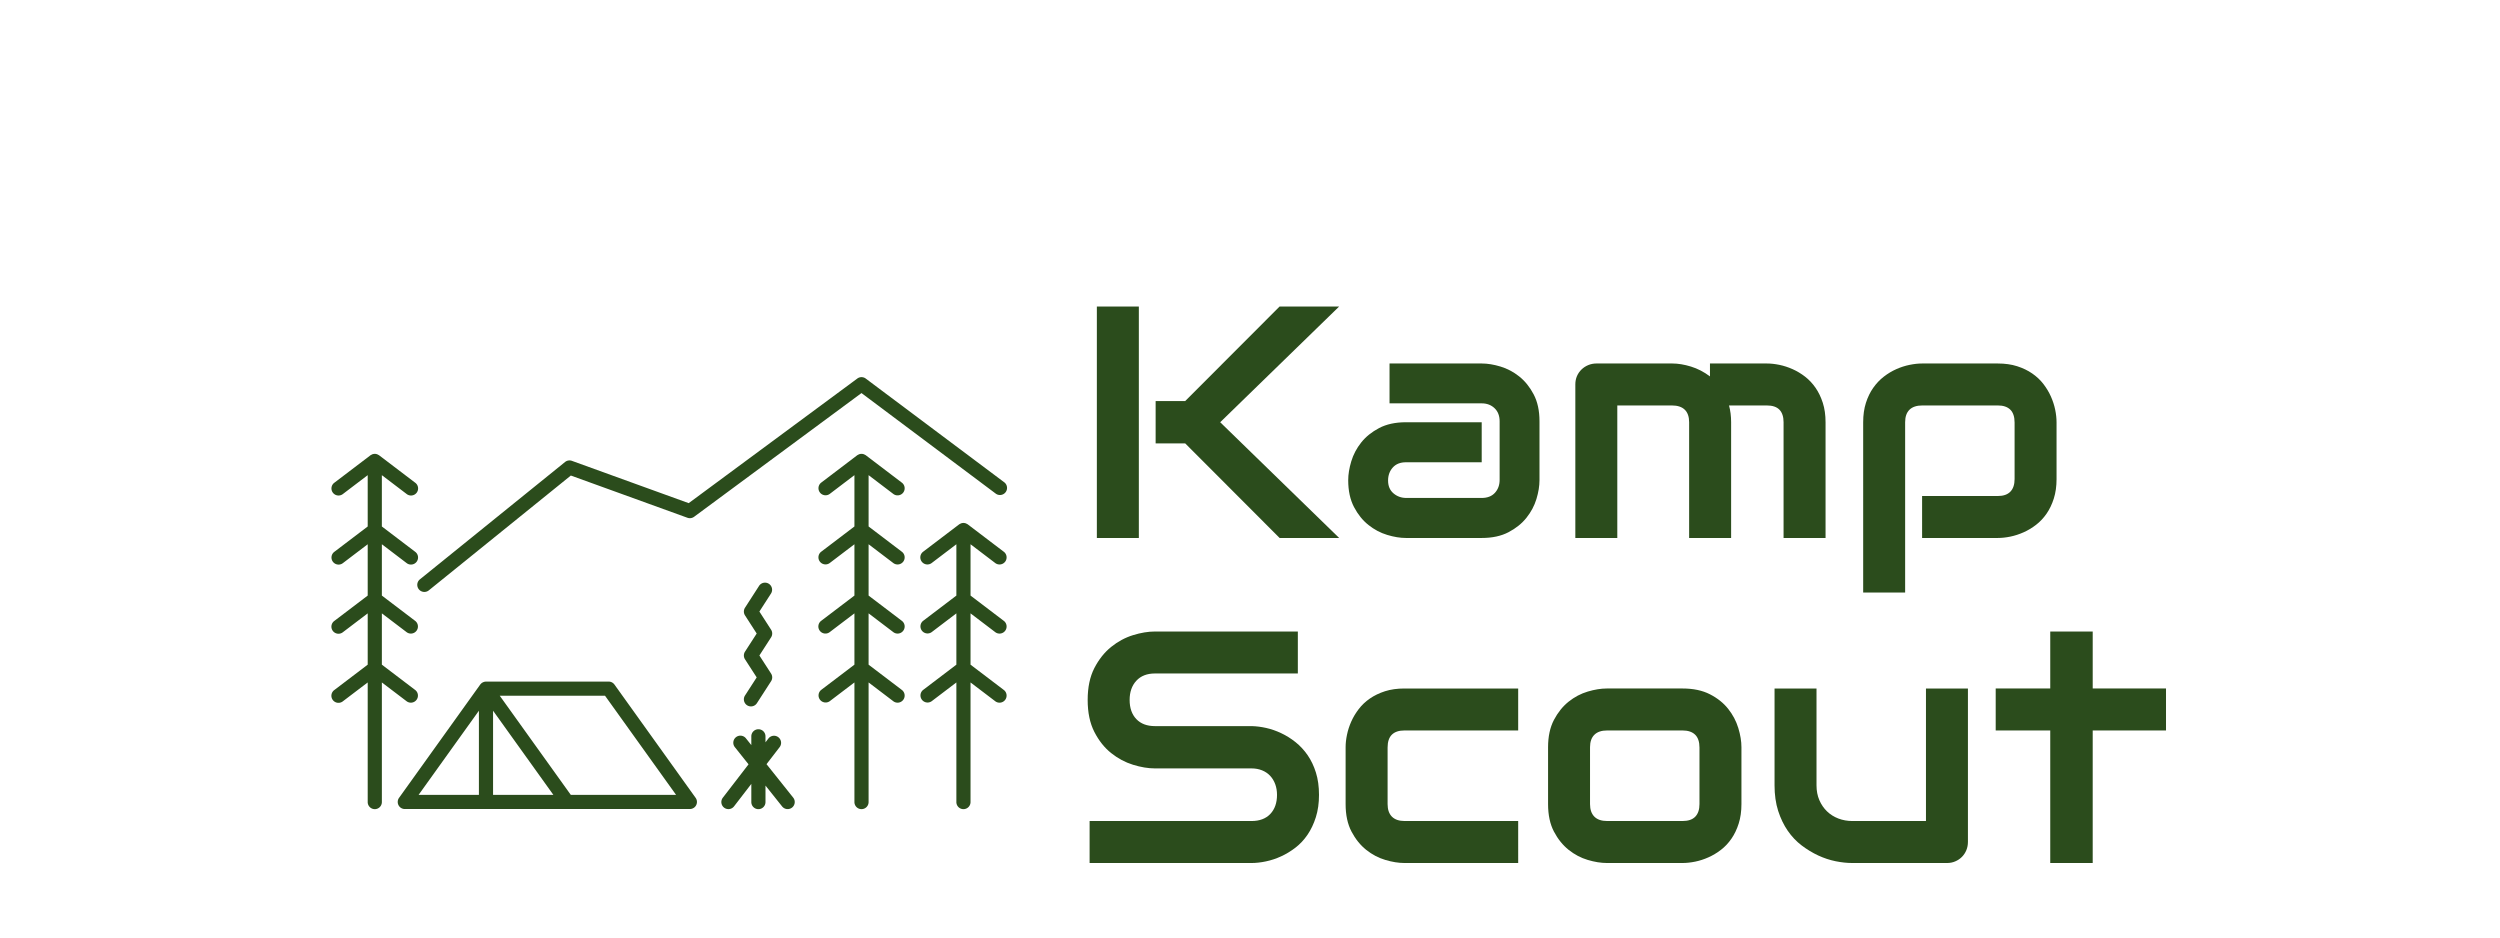 <?xml version="1.0" encoding="UTF-8"?>
<svg xmlns="http://www.w3.org/2000/svg" version="1.1" xmlns:xlink="http://www.w3.org/1999/xlink" width="2000" height="750" viewBox="0 0 2000 750">
<svg xml:space="preserve" width="1500" height="562.5" data-version="2" data-id="lg_f6hPVmt3edOt406rym" viewBox="0 0 794 242" x="250" y="187.5">
<rect width="100%" height="100%" fill="transparent"></rect><path fill="#2b4c1c" d="M434.759 100.69h-25.22l-39.99-40.06h-12.51V42.72h12.51l39.99-40.05h25.22l-50.38 49.01Zm-84.83 0h-17.78V2.67h17.78Z"></path><rect width="102.61" height="98.02" x="-51.3" y="-49.01" fill="none" rx="0" ry="0" transform="translate(383.95 52.18)"></rect><path fill="#2b4c1c" d="M519.589 76.22q0 3.69-1.29 7.96-1.3 4.28-4.21 7.93-2.9 3.66-7.59 6.12-4.68 2.46-11.38 2.46h-32.06q-3.69 0-7.96-1.3-4.28-1.29-7.93-4.2-3.66-2.9-6.12-7.59-2.46-4.68-2.46-11.38 0-3.69 1.3-8 1.3-4.3 4.2-7.96 2.91-3.66 7.59-6.12t11.38-2.46h32.06v16.95h-32.06q-3.62 0-5.6 2.22-1.99 2.23-1.99 5.51 0 3.48 2.29 5.43 2.29 1.95 5.44 1.95h31.92q3.62 0 5.61-2.19 1.98-2.18 1.98-5.47V51.27q0-3.49-2.15-5.54-2.16-2.05-5.44-2.05h-39.03V26.8h39.03q3.69 0 7.97 1.3 4.27 1.29 7.93 4.2 3.65 2.91 6.11 7.59 2.46 4.68 2.46 11.38Z"></path><rect width="81" height="73.89" x="-40.5" y="-36.95" fill="none" rx="0" ry="0" transform="translate(479.59 64.25)"></rect><path fill="#2b4c1c" d="M600.739 100.69h-17.78V51.68q0-3.49-1.84-5.3-1.85-1.81-5.47-1.81h-23.11v56.12h-17.77V35.62q0-1.85.68-3.46.69-1.6 1.92-2.8 1.23-1.2 2.87-1.88 1.64-.68 3.49-.68h32.06q3.69 0 7.93 1.3 4.23 1.29 8.06 4.17V26.8h24.06q2.53 0 5.34.58 2.8.58 5.57 1.81 2.77 1.23 5.3 3.18 2.52 1.95 4.44 4.72 1.91 2.76 3.08 6.39 1.16 3.62 1.16 8.2v49.01h-17.78V51.68q0-3.49-1.74-5.3-1.74-1.81-5.37-1.81h-15.99q.89 3.28.89 7.11Z"></path><rect width="105.96" height="73.89" x="-52.98" y="-36.95" fill="none" rx="0" ry="0" transform="translate(588.25 64.25)"></rect><path fill="#2b4c1c" d="M738.549 75.74q0 4.58-1.16 8.24t-3.08 6.43q-1.91 2.76-4.44 4.71-2.53 1.95-5.3 3.18-2.77 1.23-5.57 1.81-2.8.58-5.33.58h-32.06V82.92h32.06q3.55 0 5.33-1.85 1.78-1.84 1.78-5.33V51.82q0-3.69-1.82-5.47-1.81-1.78-5.29-1.78h-31.93q-3.62 0-5.47 1.81-1.84 1.81-1.84 5.3v72.12h-17.77V51.68q0-4.58 1.16-8.2 1.16-3.63 3.11-6.39 1.95-2.77 4.48-4.72 2.52-1.95 5.29-3.18 2.77-1.23 5.61-1.81 2.84-.58 5.3-.58h32.06q4.58 0 8.2 1.16 3.62 1.16 6.39 3.08 2.77 1.91 4.72 4.44 1.95 2.53 3.18 5.3 1.23 2.77 1.81 5.57.58 2.8.58 5.33Z"></path><rect width="81.89" height="97" x="-40.95" y="-48.5" fill="none" rx="0" ry="0" transform="translate(698.1 75.8)"></rect><path fill="#2b4c1c" d="M426.219 209.48q0 5.26-1.34 9.47-1.33 4.2-3.52 7.41-2.19 3.22-5.12 5.47-2.94 2.26-6.09 3.69-3.14 1.44-6.39 2.12-3.25.69-6.12.69h-68.56v-17.78h68.56q5.13 0 7.97-3 2.83-3.01 2.83-8.07 0-2.46-.75-4.51t-2.15-3.56q-1.4-1.5-3.42-2.32-2.02-.82-4.48-.82h-40.88q-4.3 0-9.29-1.54-4.99-1.54-9.27-4.96-4.27-3.41-7.11-8.95-2.83-5.54-2.83-13.54 0-7.99 2.83-13.5 2.84-5.5 7.11-8.95 4.28-3.45 9.27-4.99 4.99-1.54 9.29-1.54h60.5v17.77h-60.5q-5.06 0-7.89 3.08-2.84 3.08-2.84 8.13 0 5.13 2.84 8.11 2.83 2.97 7.89 2.97h41.02q2.87.07 6.08.78 3.21.72 6.39 2.23 3.18 1.5 6.05 3.79 2.87 2.29 5.1 5.5 2.22 3.22 3.52 7.39 1.3 4.17 1.3 9.43"></path><rect width="97.96" height="98.03" x="-48.98" y="-49.02" fill="none" rx="0" ry="0" transform="translate(377.74 189.81)"></rect><path fill="#2b4c1c" d="M510.569 238.33h-48.19q-3.69 0-8.07-1.3-4.37-1.3-8.1-4.27-3.72-2.98-6.22-7.73-2.5-4.75-2.5-11.65v-24.07q0-2.53.59-5.33.58-2.8 1.81-5.57 1.23-2.77 3.18-5.3 1.94-2.53 4.71-4.44 2.77-1.91 6.39-3.08 3.63-1.16 8.21-1.16h48.19v17.77h-48.19q-3.49 0-5.3 1.78-1.81 1.78-1.81 5.47v23.93q0 3.48 1.84 5.33 1.85 1.84 5.4 1.84h48.06Z"></path><rect width="73.08" height="73.9" x="-36.54" y="-36.95" fill="none" rx="0" ry="0" transform="translate(474.53 201.88)"></rect><path fill="#2b4c1c" d="M605.109 213.38q0 4.58-1.16 8.23-1.16 3.66-3.08 6.43-1.91 2.77-4.44 4.72-2.53 1.94-5.3 3.17-2.77 1.24-5.6 1.82-2.84.58-5.37.58h-32.06q-3.69 0-8.07-1.3-4.37-1.3-8.1-4.27-3.72-2.98-6.22-7.73-2.49-4.75-2.49-11.65v-24.07q0-6.83 2.49-11.58 2.5-4.75 6.22-7.73 3.73-2.97 8.1-4.27 4.38-1.3 8.07-1.3h32.06q6.84 0 11.62 2.46 4.79 2.46 7.73 6.19 2.94 3.72 4.27 8.1 1.33 4.37 1.33 8.13Zm-17.77-23.93q0-3.69-1.85-5.47-1.84-1.78-5.33-1.78h-31.92q-3.56 0-5.4 1.82-1.85 1.81-1.85 5.29v24.07q0 3.48 1.85 5.33 1.84 1.84 5.4 1.84h31.92q3.62 0 5.4-1.84 1.78-1.85 1.78-5.33Z"></path><rect width="81.89" height="73.9" x="-40.95" y="-36.95" fill="none" rx="0" ry="0" transform="translate(564.66 201.88)"></rect><path fill="#2b4c1c" d="M701.019 229.37q0 1.92-.68 3.56-.69 1.64-1.88 2.83-1.2 1.2-2.81 1.88-1.6.69-3.45.69h-40.19q-3.28 0-7.01-.75-3.73-.76-7.35-2.43-3.62-1.68-7.01-4.24-3.38-2.56-5.91-6.22-2.53-3.66-4.07-8.44-1.53-4.79-1.53-10.8v-41.02h17.77v41.02q0 3.48 1.2 6.25 1.19 2.77 3.24 4.75 2.05 1.98 4.82 3.04 2.77 1.06 5.98 1.06h31.11v-56.12h17.77Z"></path><rect width="81.89" height="73.9" x="-40.95" y="-36.95" fill="none" rx="0" ry="0" transform="translate(660.57 201.88)"></rect><path fill="#2b4c1c" d="M784.899 182.2h-31.04v56.13h-17.98V182.2h-23.1v-17.77h23.1V140.3h17.98v24.13h31.04Z"></path><rect width="72.12" height="98.03" x="-36.06" y="-49.02" fill="none" rx="0" ry="0" transform="translate(749.34 189.81)"></rect><path fill="#2b4c1c" d="M289.119 140.565a2.99 2.99 0 0 0 4.2-.573 2.999 2.999 0 0 0-.569-4.2l-14.093-10.711v-21.73l10.462 7.952a3.004 3.004 0 0 0 4.2-.573 2.999 2.999 0 0 0-.569-4.201l-15.277-11.607c-.13-.1-.28-.144-.42-.22-.111-.062-.213-.128-.333-.176a2.987 2.987 0 0 0-2.126 0c-.12.048-.222.117-.333.177-.14.072-.29.123-.42.219l-15.277 11.607a2.999 2.999 0 0 0 3.631 4.774l10.462-7.952v21.73l-14.093 10.71a2.999 2.999 0 0 0 3.631 4.771l10.462-7.949v21.727l-14.093 10.708a2.999 2.999 0 0 0 3.631 4.77l10.462-7.949v50.6a2.999 2.999 0 1 0 5.997 0v-50.597l10.462 7.95a2.99 2.99 0 0 0 4.2-.573 2.999 2.999 0 0 0-.569-4.201l-14.093-10.708v-21.727zm-53.634 13.775v-21.73l10.464 7.949a2.984 2.984 0 0 0 4.201-.576 2.993 2.993 0 0 0-.572-4.198l-14.09-10.704v-21.733l10.461 7.952a3.004 3.004 0 0 0 4.201-.573 2.999 2.999 0 0 0-.57-4.201l-14.092-10.708v-21.73l10.461 7.952a3.004 3.004 0 0 0 4.201-.572 2.999 2.999 0 0 0-.57-4.201l-15.277-11.608c-.129-.098-.279-.143-.42-.218-.11-.063-.212-.13-.332-.177a2.954 2.954 0 0 0-2.126 0c-.12.045-.222.114-.333.177-.141.072-.291.123-.42.218l-15.277 11.608a2.999 2.999 0 0 0 3.63 4.773l10.463-7.952v21.73l-14.093 10.708a2.999 2.999 0 0 0 3.63 4.774l10.463-7.952v21.733l-14.09 10.704a2.993 2.993 0 0 0-.573 4.198 2.99 2.99 0 0 0 4.198.573l10.465-7.949v21.727l-14.093 10.708a2.999 2.999 0 0 0 3.63 4.77l10.463-7.949v50.603a2.999 2.999 0 1 0 5.997 0v-50.597l10.461 7.95a2.99 2.99 0 0 0 4.201-.573 2.999 2.999 0 0 0-.57-4.201zm-195.65-43.037a2.999 2.999 0 1 0 3.629-4.774L29.37 95.821v-21.73l10.465 7.952a2.999 2.999 0 1 0 3.628-4.773L28.186 65.662c-.129-.098-.279-.146-.42-.218-.11-.063-.21-.13-.33-.177a2.954 2.954 0 0 0-2.125 0c-.123.045-.222.114-.333.177-.138.072-.288.123-.417.218L9.284 77.27a2.999 2.999 0 1 0 3.628 4.773l10.465-7.952v21.73L9.284 106.53a2.999 2.999 0 1 0 3.628 4.774l10.465-7.952v21.73L9.284 135.79a2.999 2.999 0 1 0 3.628 4.771l10.465-7.949v21.724L9.284 165.045a2.999 2.999 0 1 0 3.628 4.77l10.465-7.949v50.603a2.999 2.999 0 1 0 5.997 0v-50.6l10.465 7.95a2.99 2.99 0 0 0 4.2-.573 2.999 2.999 0 0 0-.572-4.201l-14.093-10.708v-21.724l10.465 7.949a2.99 2.99 0 0 0 4.2-.573 2.999 2.999 0 0 0-.572-4.2l-14.093-10.711v-21.73z"></path><path fill="#2b4c1c" d="M47.365 123.543a3.001 3.001 0 0 1-1.886-5.332l61.469-49.694a3.018 3.018 0 0 1 2.905-.489l49.458 17.913 71.394-52.767a2.996 2.996 0 0 1 3.58.012l58.726 43.982a3.001 3.001 0 0 1-3.595 4.8l-56.942-42.641-70.89 52.395c-.81.594-1.86.75-2.807.408l-49.376-17.883-60.153 48.63a2.993 2.993 0 0 1-1.883.666m138.306 48.476a2.993 2.993 0 0 1-2.516-4.623l4.944-7.665-4.944-7.658a2.99 2.99 0 0 1 0-3.253l4.947-7.667-4.95-7.682a3.007 3.007 0 0 1 0-3.25l5.997-9.308a3.001 3.001 0 0 1 5.043 3.25l-4.95 7.682 4.95 7.683a2.999 2.999 0 0 1-.003 3.25l-4.944 7.667 4.944 7.658a2.99 2.99 0 0 1 0 3.254l-5.997 9.289a2.996 2.996 0 0 1-2.521 1.373m17.862 38.585-11.269-14.132 5.547-7.2a2.996 2.996 0 0 0-.545-4.203 2.987 2.987 0 0 0-4.204.545l-1.239 1.608v-2.483a2.999 2.999 0 1 0-5.997 0v3.658l-2.248-2.819a2.999 2.999 0 1 0-4.69 3.737l5.76 7.226-10.863 14.105a2.998 2.998 0 1 0 4.75 3.658l7.294-9.47v7.641a2.999 2.999 0 1 0 5.997 0v-6.936l7.02 8.807a2.999 2.999 0 1 0 4.687-3.742m-40.866.983-.003-.006a2.963 2.963 0 0 0-.447-.884l-34.354-47.937-.003-.003a2.987 2.987 0 0 0-1.745-1.17h-.003a2.615 2.615 0 0 0-.722-.077H73.465c-.19 0-.375.032-.561.065-.045.01-.087.006-.129.015-.126.03-.24.084-.36.13-.063.023-.123.041-.186.068a2.98 2.98 0 0 0-.413.234c-.03.024-.07.024-.1.048-.02.018-.032.042-.053.06a1.925 1.925 0 0 0-.384.357c-.084.09-.177.17-.25.273l-34.377 47.967a2.999 2.999 0 0 0 2.438 4.744h120.714a3.028 3.028 0 0 0 1.895-.678 2.975 2.975 0 0 0 1.094-2.15c.006-.06.006-.117.006-.177 0-.294-.045-.59-.132-.879m-92.2-37.748v35.635h-25.54zm5.996 0 25.538 35.635H76.463zm32.918 35.635-30.078-41.967h44.581l30.078 41.967z"></path>
</svg>
</svg>